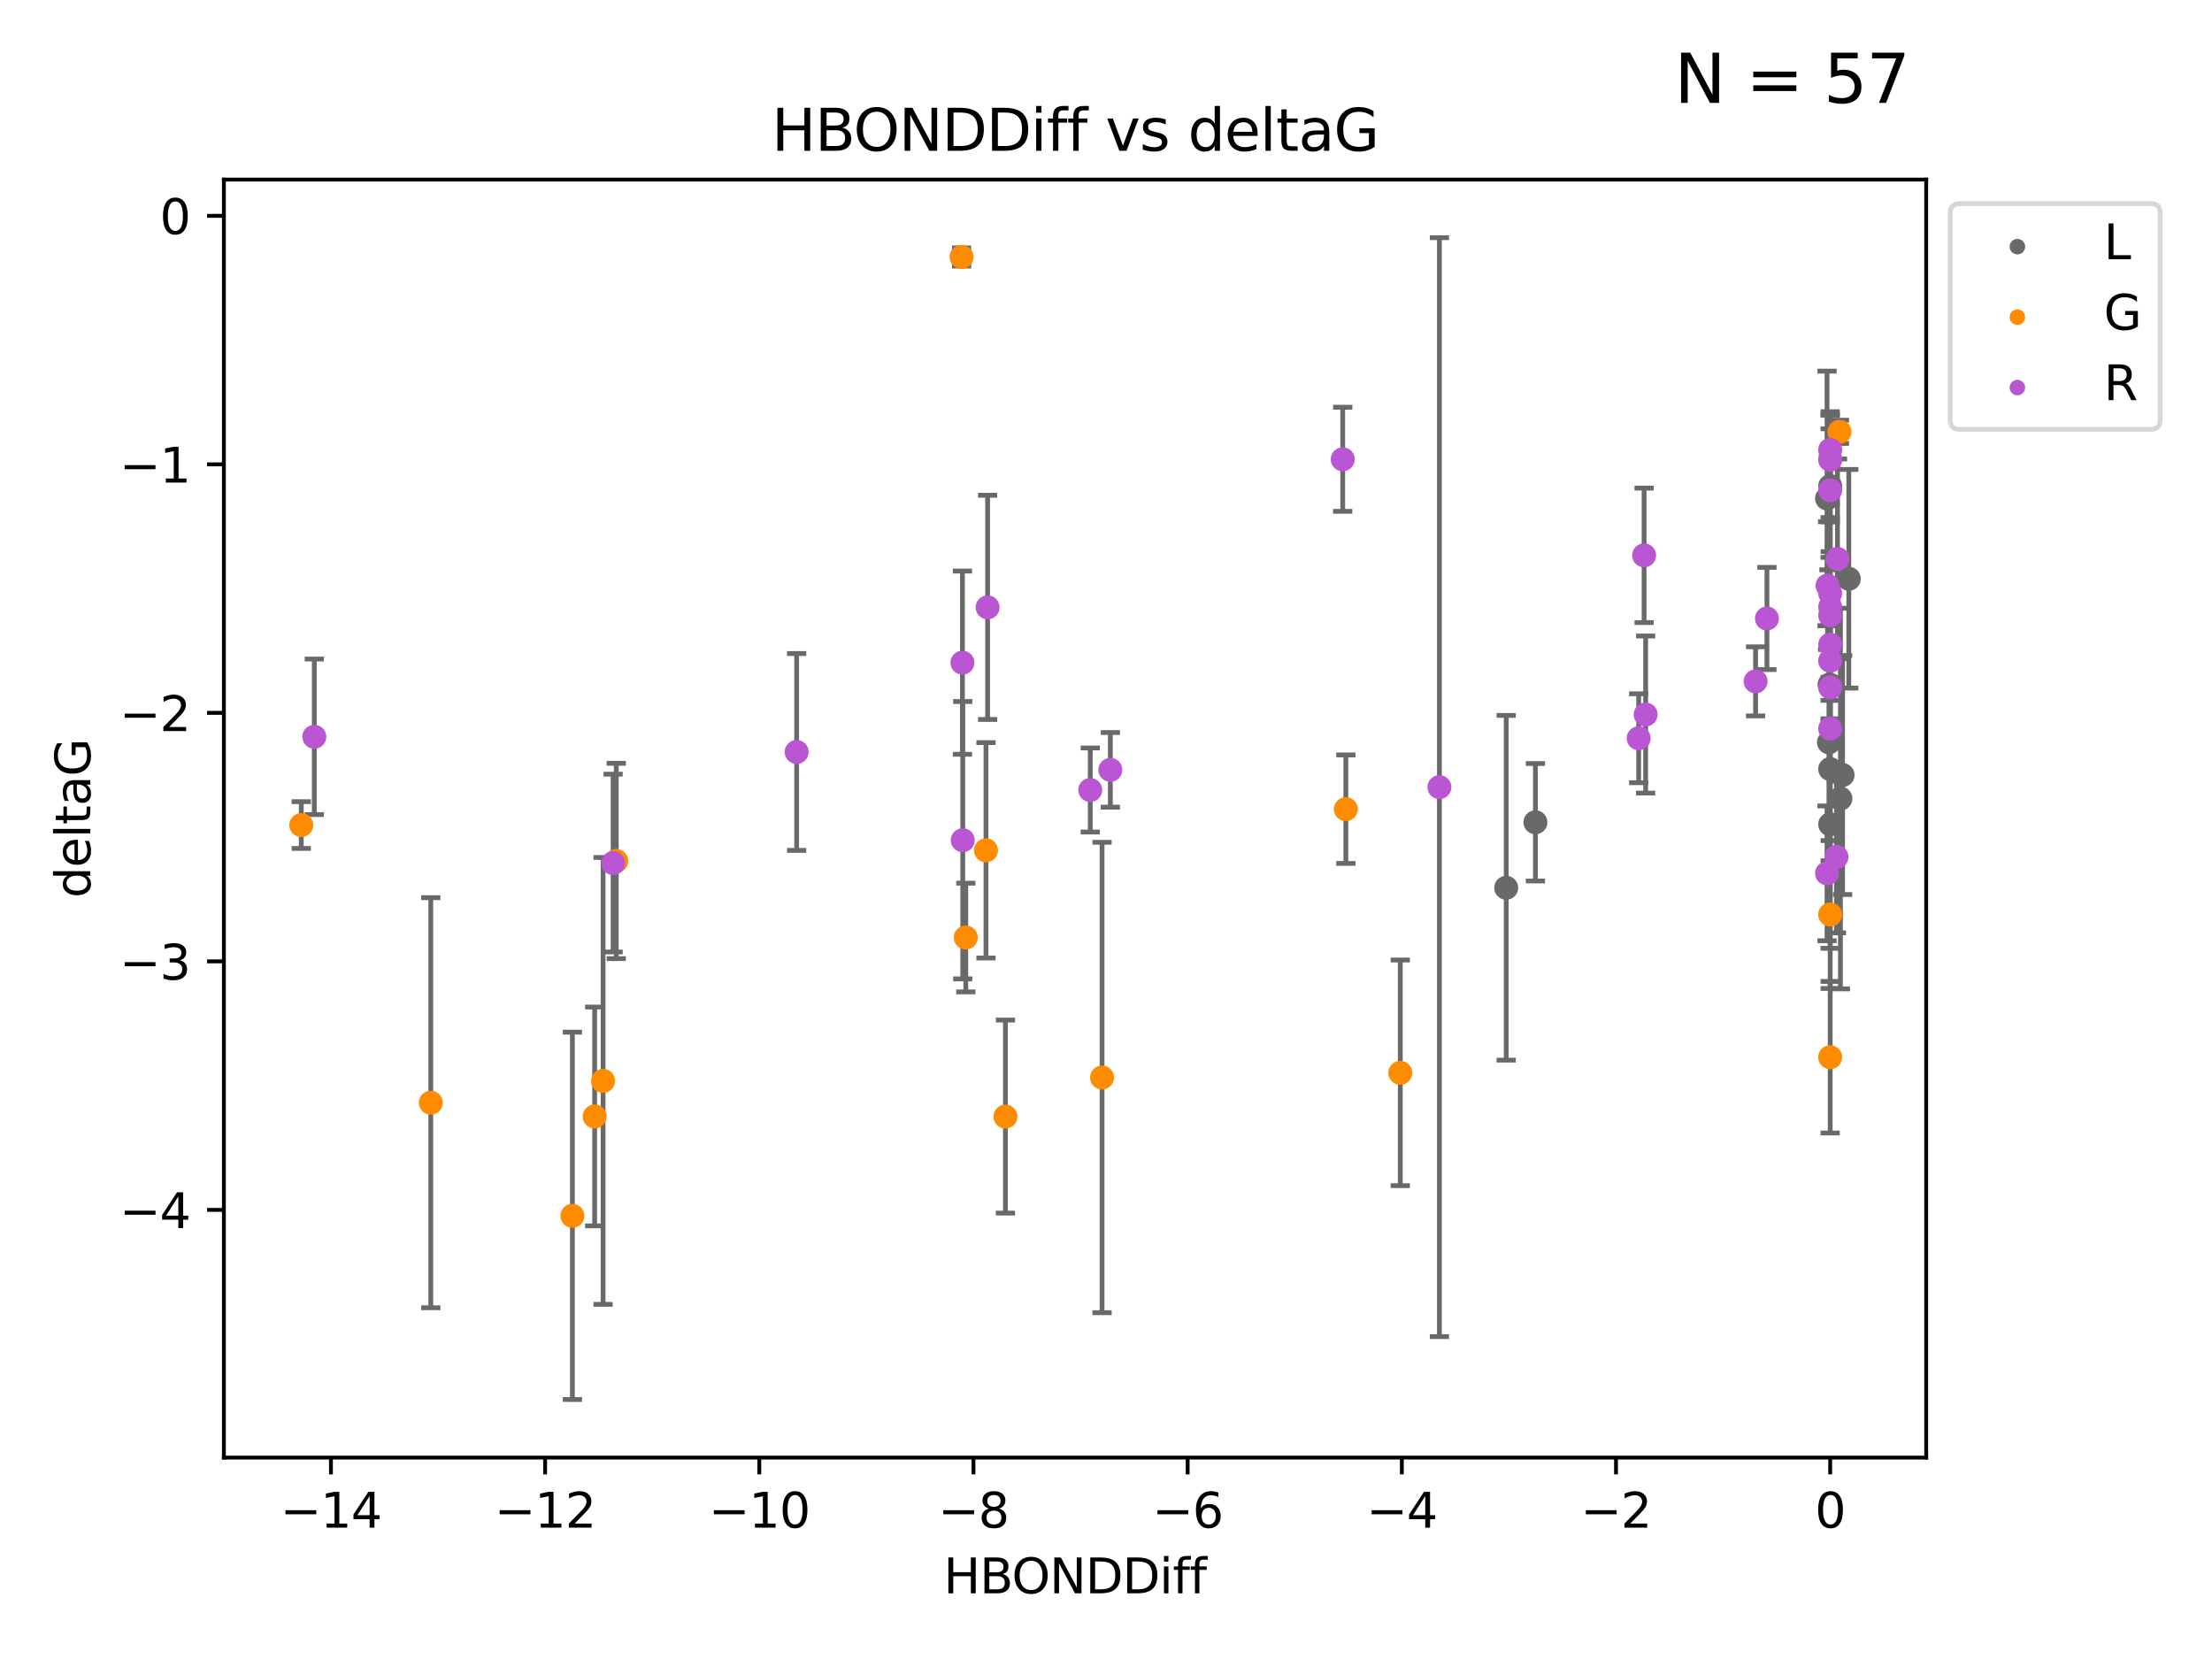 <?xml version="1.0" encoding="utf-8" standalone="no"?>
<!DOCTYPE svg PUBLIC "-//W3C//DTD SVG 1.1//EN"
  "http://www.w3.org/Graphics/SVG/1.1/DTD/svg11.dtd">
<svg xmlns:xlink="http://www.w3.org/1999/xlink" width="460.8pt" height="345.6pt" viewBox="0 0 460.8 345.6" xmlns="http://www.w3.org/2000/svg" version="1.1">
 <defs>
  <style type="text/css">*{stroke-linejoin: round; stroke-linecap: butt}</style>
 </defs>
 <g id="figure_1">
  <g id="patch_1">
   <path d="M 0 345.6 
L 460.8 345.6 
L 460.8 0 
L 0 0 
z
" style="fill: #ffffff"/>
  </g>
  <g id="axes_1">
   <g id="patch_2">
    <path d="M 46.64 303.64 
L 401.26 303.64 
L 401.26 37.411 
L 46.64 37.411 
z
" style="fill: #ffffff"/>
   </g>
   <g id="PathCollection_1">
    <defs>
     <path id="m270e1b1c23" d="M 0 1.118 
C 0.297 1.118 0.581 1 0.791 0.791 
C 1 0.581 1.118 0.297 1.118 0 
C 1.118 -0.297 1 -0.581 0.791 -0.791 
C 0.581 -1 0.297 -1.118 0 -1.118 
C -0.297 -1.118 -0.581 -1 -0.791 -0.791 
C -1 -0.581 -1.118 -0.297 -1.118 0 
C -1.118 0.297 -1 0.581 -0.791 0.791 
C -0.581 1 -0.297 1.118 0 1.118 
z
" style="stroke: #696969"/>
    </defs>
    <g clip-path="url(#pd0dcf31c17)">
     <use xlink:href="#m270e1b1c23" x="319.855" y="171.295" style="fill: #696969; stroke: #696969"/>
     <use xlink:href="#m270e1b1c23" x="381.261" y="160.206" style="fill: #696969; stroke: #696969"/>
     <use xlink:href="#m270e1b1c23" x="383.394" y="166.355" style="fill: #696969; stroke: #696969"/>
     <use xlink:href="#m270e1b1c23" x="313.771" y="184.942" style="fill: #696969; stroke: #696969"/>
     <use xlink:href="#m270e1b1c23" x="380.606" y="103.833" style="fill: #696969; stroke: #696969"/>
     <use xlink:href="#m270e1b1c23" x="381.005" y="154.643" style="fill: #696969; stroke: #696969"/>
     <use xlink:href="#m270e1b1c23" x="385.141" y="120.568" style="fill: #696969; stroke: #696969"/>
     <use xlink:href="#m270e1b1c23" x="381.261" y="171.721" style="fill: #696969; stroke: #696969"/>
     <use xlink:href="#m270e1b1c23" x="381.261" y="101.253" style="fill: #696969; stroke: #696969"/>
     <use xlink:href="#m270e1b1c23" x="381.123" y="142.601" style="fill: #696969; stroke: #696969"/>
     <use xlink:href="#m270e1b1c23" x="383.843" y="161.448" style="fill: #696969; stroke: #696969"/>
    </g>
   </g>
   <g id="PathCollection_2">
    <defs>
     <path id="m69b4cbd7aa" d="M 0 1.118 
C 0.297 1.118 0.581 1 0.791 0.791 
C 1 0.581 1.118 0.297 1.118 0 
C 1.118 -0.297 1 -0.581 0.791 -0.791 
C 0.581 -1 0.297 -1.118 0 -1.118 
C -0.297 -1.118 -0.581 -1 -0.791 -0.791 
C -1 -0.581 -1.118 -0.297 -1.118 0 
C -1.118 0.297 -1 0.581 -0.791 0.791 
C -0.581 1 -0.297 1.118 0 1.118 
z
" style="stroke: #ff8c00"/>
    </defs>
    <g clip-path="url(#pd0dcf31c17)">
     <use xlink:href="#m69b4cbd7aa" x="119.245" y="253.277" style="fill: #ff8c00; stroke: #ff8c00"/>
     <use xlink:href="#m69b4cbd7aa" x="89.746" y="229.715" style="fill: #ff8c00; stroke: #ff8c00"/>
     <use xlink:href="#m69b4cbd7aa" x="123.878" y="232.582" style="fill: #ff8c00; stroke: #ff8c00"/>
     <use xlink:href="#m69b4cbd7aa" x="201.193" y="195.305" style="fill: #ff8c00; stroke: #ff8c00"/>
     <use xlink:href="#m69b4cbd7aa" x="209.452" y="232.601" style="fill: #ff8c00; stroke: #ff8c00"/>
     <use xlink:href="#m69b4cbd7aa" x="205.398" y="177.138" style="fill: #ff8c00; stroke: #ff8c00"/>
     <use xlink:href="#m69b4cbd7aa" x="280.364" y="168.563" style="fill: #ff8c00; stroke: #ff8c00"/>
     <use xlink:href="#m69b4cbd7aa" x="128.38" y="179.353" style="fill: #ff8c00; stroke: #ff8c00"/>
     <use xlink:href="#m69b4cbd7aa" x="125.634" y="225.172" style="fill: #ff8c00; stroke: #ff8c00"/>
     <use xlink:href="#m69b4cbd7aa" x="229.581" y="224.464" style="fill: #ff8c00; stroke: #ff8c00"/>
     <use xlink:href="#m69b4cbd7aa" x="381.261" y="190.515" style="fill: #ff8c00; stroke: #ff8c00"/>
     <use xlink:href="#m69b4cbd7aa" x="200.312" y="53.537" style="fill: #ff8c00; stroke: #ff8c00"/>
     <use xlink:href="#m69b4cbd7aa" x="62.759" y="171.874" style="fill: #ff8c00; stroke: #ff8c00"/>
     <use xlink:href="#m69b4cbd7aa" x="291.703" y="223.491" style="fill: #ff8c00; stroke: #ff8c00"/>
     <use xlink:href="#m69b4cbd7aa" x="383.193" y="89.954" style="fill: #ff8c00; stroke: #ff8c00"/>
     <use xlink:href="#m69b4cbd7aa" x="381.261" y="220.235" style="fill: #ff8c00; stroke: #ff8c00"/>
     <use xlink:href="#m69b4cbd7aa" x="381.261" y="95.543" style="fill: #ff8c00; stroke: #ff8c00"/>
    </g>
   </g>
   <g id="PathCollection_3">
    <defs>
     <path id="m7f5f2dc650" d="M 0 1.118 
C 0.297 1.118 0.581 1 0.791 0.791 
C 1 0.581 1.118 0.297 1.118 0 
C 1.118 -0.297 1 -0.581 0.791 -0.791 
C 0.581 -1 0.297 -1.118 0 -1.118 
C -0.297 -1.118 -0.581 -1 -0.791 -0.791 
C -1 -0.581 -1.118 -0.297 -1.118 0 
C -1.118 0.297 -1 0.581 -0.791 0.791 
C -0.581 1 -0.297 1.118 0 1.118 
z
" style="stroke: #ba55d3"/>
    </defs>
    <g clip-path="url(#pd0dcf31c17)">
     <use xlink:href="#m7f5f2dc650" x="165.957" y="156.647" style="fill: #ba55d3; stroke: #ba55d3"/>
     <use xlink:href="#m7f5f2dc650" x="381.261" y="151.776" style="fill: #ba55d3; stroke: #ba55d3"/>
     <use xlink:href="#m7f5f2dc650" x="127.724" y="179.791" style="fill: #ba55d3; stroke: #ba55d3"/>
     <use xlink:href="#m7f5f2dc650" x="205.737" y="126.523" style="fill: #ba55d3; stroke: #ba55d3"/>
     <use xlink:href="#m7f5f2dc650" x="299.855" y="163.978" style="fill: #ba55d3; stroke: #ba55d3"/>
     <use xlink:href="#m7f5f2dc650" x="200.557" y="175.031" style="fill: #ba55d3; stroke: #ba55d3"/>
     <use xlink:href="#m7f5f2dc650" x="368.086" y="128.839" style="fill: #ba55d3; stroke: #ba55d3"/>
     <use xlink:href="#m7f5f2dc650" x="381.261" y="134.289" style="fill: #ba55d3; stroke: #ba55d3"/>
     <use xlink:href="#m7f5f2dc650" x="341.367" y="153.79" style="fill: #ba55d3; stroke: #ba55d3"/>
     <use xlink:href="#m7f5f2dc650" x="227.12" y="164.573" style="fill: #ba55d3; stroke: #ba55d3"/>
     <use xlink:href="#m7f5f2dc650" x="382.781" y="116.425" style="fill: #ba55d3; stroke: #ba55d3"/>
     <use xlink:href="#m7f5f2dc650" x="279.715" y="95.678" style="fill: #ba55d3; stroke: #ba55d3"/>
     <use xlink:href="#m7f5f2dc650" x="380.715" y="121.982" style="fill: #ba55d3; stroke: #ba55d3"/>
     <use xlink:href="#m7f5f2dc650" x="381.261" y="143.206" style="fill: #ba55d3; stroke: #ba55d3"/>
     <use xlink:href="#m7f5f2dc650" x="342.496" y="115.69" style="fill: #ba55d3; stroke: #ba55d3"/>
     <use xlink:href="#m7f5f2dc650" x="382.573" y="178.529" style="fill: #ba55d3; stroke: #ba55d3"/>
     <use xlink:href="#m7f5f2dc650" x="231.307" y="160.374" style="fill: #ba55d3; stroke: #ba55d3"/>
     <use xlink:href="#m7f5f2dc650" x="65.476" y="153.488" style="fill: #ba55d3; stroke: #ba55d3"/>
     <use xlink:href="#m7f5f2dc650" x="381.261" y="137.652" style="fill: #ba55d3; stroke: #ba55d3"/>
     <use xlink:href="#m7f5f2dc650" x="381.261" y="126.465" style="fill: #ba55d3; stroke: #ba55d3"/>
     <use xlink:href="#m7f5f2dc650" x="381.261" y="102.146" style="fill: #ba55d3; stroke: #ba55d3"/>
     <use xlink:href="#m7f5f2dc650" x="381.261" y="95.785" style="fill: #ba55d3; stroke: #ba55d3"/>
     <use xlink:href="#m7f5f2dc650" x="200.495" y="138.048" style="fill: #ba55d3; stroke: #ba55d3"/>
     <use xlink:href="#m7f5f2dc650" x="365.721" y="141.938" style="fill: #ba55d3; stroke: #ba55d3"/>
     <use xlink:href="#m7f5f2dc650" x="381.261" y="128.184" style="fill: #ba55d3; stroke: #ba55d3"/>
     <use xlink:href="#m7f5f2dc650" x="381.261" y="123.585" style="fill: #ba55d3; stroke: #ba55d3"/>
     <use xlink:href="#m7f5f2dc650" x="342.817" y="148.851" style="fill: #ba55d3; stroke: #ba55d3"/>
     <use xlink:href="#m7f5f2dc650" x="380.603" y="181.934" style="fill: #ba55d3; stroke: #ba55d3"/>
     <use xlink:href="#m7f5f2dc650" x="381.261" y="93.721" style="fill: #ba55d3; stroke: #ba55d3"/>
    </g>
   </g>
   <g id="matplotlib.axis_1">
    <g id="xtick_1">
     <g id="line2d_1">
      <defs>
       <path id="mfe495f167a" d="M 0 0 
L 0 3.5 
" style="stroke: #000000; stroke-width: 0.8"/>
      </defs>
      <g>
       <use xlink:href="#mfe495f167a" x="68.941" y="303.64" style="stroke: #000000; stroke-width: 0.8"/>
      </g>
     </g>
     <g id="text_1">
      <!-- −14 -->
      <g transform="translate(58.388 318.238)scale(0.1 -0.1)">
       <defs>
        <path id="DejaVuSans-2212" d="M 678 2272 
L 4684 2272 
L 4684 1741 
L 678 1741 
L 678 2272 
z
" transform="scale(0.016)"/>
        <path id="DejaVuSans-31" d="M 794 531 
L 1825 531 
L 1825 4091 
L 703 3866 
L 703 4441 
L 1819 4666 
L 2450 4666 
L 2450 531 
L 3481 531 
L 3481 0 
L 794 0 
L 794 531 
z
" transform="scale(0.016)"/>
        <path id="DejaVuSans-34" d="M 2419 4116 
L 825 1625 
L 2419 1625 
L 2419 4116 
z
M 2253 4666 
L 3047 4666 
L 3047 1625 
L 3713 1625 
L 3713 1100 
L 3047 1100 
L 3047 0 
L 2419 0 
L 2419 1100 
L 313 1100 
L 313 1709 
L 2253 4666 
z
" transform="scale(0.016)"/>
       </defs>
       <use xlink:href="#DejaVuSans-2212"/>
       <use xlink:href="#DejaVuSans-31" x="83.789"/>
       <use xlink:href="#DejaVuSans-34" x="147.412"/>
      </g>
     </g>
    </g>
    <g id="xtick_2">
     <g id="line2d_2">
      <g>
       <use xlink:href="#mfe495f167a" x="113.558" y="303.64" style="stroke: #000000; stroke-width: 0.8"/>
      </g>
     </g>
     <g id="text_2">
      <!-- −12 -->
      <g transform="translate(103.006 318.238)scale(0.1 -0.1)">
       <defs>
        <path id="DejaVuSans-32" d="M 1228 531 
L 3431 531 
L 3431 0 
L 469 0 
L 469 531 
Q 828 903 1448 1529 
Q 2069 2156 2228 2338 
Q 2531 2678 2651 2914 
Q 2772 3150 2772 3378 
Q 2772 3750 2511 3984 
Q 2250 4219 1831 4219 
Q 1534 4219 1204 4116 
Q 875 4013 500 3803 
L 500 4441 
Q 881 4594 1212 4672 
Q 1544 4750 1819 4750 
Q 2544 4750 2975 4387 
Q 3406 4025 3406 3419 
Q 3406 3131 3298 2873 
Q 3191 2616 2906 2266 
Q 2828 2175 2409 1742 
Q 1991 1309 1228 531 
z
" transform="scale(0.016)"/>
       </defs>
       <use xlink:href="#DejaVuSans-2212"/>
       <use xlink:href="#DejaVuSans-31" x="83.789"/>
       <use xlink:href="#DejaVuSans-32" x="147.412"/>
      </g>
     </g>
    </g>
    <g id="xtick_3">
     <g id="line2d_3">
      <g>
       <use xlink:href="#mfe495f167a" x="158.175" y="303.64" style="stroke: #000000; stroke-width: 0.8"/>
      </g>
     </g>
     <g id="text_3">
      <!-- −10 -->
      <g transform="translate(147.623 318.238)scale(0.1 -0.1)">
       <defs>
        <path id="DejaVuSans-30" d="M 2034 4250 
Q 1547 4250 1301 3770 
Q 1056 3291 1056 2328 
Q 1056 1369 1301 889 
Q 1547 409 2034 409 
Q 2525 409 2770 889 
Q 3016 1369 3016 2328 
Q 3016 3291 2770 3770 
Q 2525 4250 2034 4250 
z
M 2034 4750 
Q 2819 4750 3233 4129 
Q 3647 3509 3647 2328 
Q 3647 1150 3233 529 
Q 2819 -91 2034 -91 
Q 1250 -91 836 529 
Q 422 1150 422 2328 
Q 422 3509 836 4129 
Q 1250 4750 2034 4750 
z
" transform="scale(0.016)"/>
       </defs>
       <use xlink:href="#DejaVuSans-2212"/>
       <use xlink:href="#DejaVuSans-31" x="83.789"/>
       <use xlink:href="#DejaVuSans-30" x="147.412"/>
      </g>
     </g>
    </g>
    <g id="xtick_4">
     <g id="line2d_4">
      <g>
       <use xlink:href="#mfe495f167a" x="202.793" y="303.64" style="stroke: #000000; stroke-width: 0.8"/>
      </g>
     </g>
     <g id="text_4">
      <!-- −8 -->
      <g transform="translate(195.421 318.238)scale(0.1 -0.1)">
       <defs>
        <path id="DejaVuSans-38" d="M 2034 2216 
Q 1584 2216 1326 1975 
Q 1069 1734 1069 1313 
Q 1069 891 1326 650 
Q 1584 409 2034 409 
Q 2484 409 2743 651 
Q 3003 894 3003 1313 
Q 3003 1734 2745 1975 
Q 2488 2216 2034 2216 
z
M 1403 2484 
Q 997 2584 770 2862 
Q 544 3141 544 3541 
Q 544 4100 942 4425 
Q 1341 4750 2034 4750 
Q 2731 4750 3128 4425 
Q 3525 4100 3525 3541 
Q 3525 3141 3298 2862 
Q 3072 2584 2669 2484 
Q 3125 2378 3379 2068 
Q 3634 1759 3634 1313 
Q 3634 634 3220 271 
Q 2806 -91 2034 -91 
Q 1263 -91 848 271 
Q 434 634 434 1313 
Q 434 1759 690 2068 
Q 947 2378 1403 2484 
z
M 1172 3481 
Q 1172 3119 1398 2916 
Q 1625 2713 2034 2713 
Q 2441 2713 2670 2916 
Q 2900 3119 2900 3481 
Q 2900 3844 2670 4047 
Q 2441 4250 2034 4250 
Q 1625 4250 1398 4047 
Q 1172 3844 1172 3481 
z
" transform="scale(0.016)"/>
       </defs>
       <use xlink:href="#DejaVuSans-2212"/>
       <use xlink:href="#DejaVuSans-38" x="83.789"/>
      </g>
     </g>
    </g>
    <g id="xtick_5">
     <g id="line2d_5">
      <g>
       <use xlink:href="#mfe495f167a" x="247.41" y="303.64" style="stroke: #000000; stroke-width: 0.8"/>
      </g>
     </g>
     <g id="text_5">
      <!-- −6 -->
      <g transform="translate(240.039 318.238)scale(0.1 -0.1)">
       <defs>
        <path id="DejaVuSans-36" d="M 2113 2584 
Q 1688 2584 1439 2293 
Q 1191 2003 1191 1497 
Q 1191 994 1439 701 
Q 1688 409 2113 409 
Q 2538 409 2786 701 
Q 3034 994 3034 1497 
Q 3034 2003 2786 2293 
Q 2538 2584 2113 2584 
z
M 3366 4563 
L 3366 3988 
Q 3128 4100 2886 4159 
Q 2644 4219 2406 4219 
Q 1781 4219 1451 3797 
Q 1122 3375 1075 2522 
Q 1259 2794 1537 2939 
Q 1816 3084 2150 3084 
Q 2853 3084 3261 2657 
Q 3669 2231 3669 1497 
Q 3669 778 3244 343 
Q 2819 -91 2113 -91 
Q 1303 -91 875 529 
Q 447 1150 447 2328 
Q 447 3434 972 4092 
Q 1497 4750 2381 4750 
Q 2619 4750 2861 4703 
Q 3103 4656 3366 4563 
z
" transform="scale(0.016)"/>
       </defs>
       <use xlink:href="#DejaVuSans-2212"/>
       <use xlink:href="#DejaVuSans-36" x="83.789"/>
      </g>
     </g>
    </g>
    <g id="xtick_6">
     <g id="line2d_6">
      <g>
       <use xlink:href="#mfe495f167a" x="292.027" y="303.64" style="stroke: #000000; stroke-width: 0.8"/>
      </g>
     </g>
     <g id="text_6">
      <!-- −4 -->
      <g transform="translate(284.656 318.238)scale(0.1 -0.1)">
       <use xlink:href="#DejaVuSans-2212"/>
       <use xlink:href="#DejaVuSans-34" x="83.789"/>
      </g>
     </g>
    </g>
    <g id="xtick_7">
     <g id="line2d_7">
      <g>
       <use xlink:href="#mfe495f167a" x="336.644" y="303.64" style="stroke: #000000; stroke-width: 0.8"/>
      </g>
     </g>
     <g id="text_7">
      <!-- −2 -->
      <g transform="translate(329.273 318.238)scale(0.1 -0.1)">
       <use xlink:href="#DejaVuSans-2212"/>
       <use xlink:href="#DejaVuSans-32" x="83.789"/>
      </g>
     </g>
    </g>
    <g id="xtick_8">
     <g id="line2d_8">
      <g>
       <use xlink:href="#mfe495f167a" x="381.261" y="303.64" style="stroke: #000000; stroke-width: 0.8"/>
      </g>
     </g>
     <g id="text_8">
      <!-- 0 -->
      <g transform="translate(378.08 318.238)scale(0.1 -0.1)">
       <use xlink:href="#DejaVuSans-30"/>
      </g>
     </g>
    </g>
    <g id="text_9">
     <!-- HBONDDiff -->
     <g transform="translate(196.561 331.917)scale(0.1 -0.1)">
      <defs>
       <path id="DejaVuSans-48" d="M 628 4666 
L 1259 4666 
L 1259 2753 
L 3553 2753 
L 3553 4666 
L 4184 4666 
L 4184 0 
L 3553 0 
L 3553 2222 
L 1259 2222 
L 1259 0 
L 628 0 
L 628 4666 
z
" transform="scale(0.016)"/>
       <path id="DejaVuSans-42" d="M 1259 2228 
L 1259 519 
L 2272 519 
Q 2781 519 3026 730 
Q 3272 941 3272 1375 
Q 3272 1813 3026 2020 
Q 2781 2228 2272 2228 
L 1259 2228 
z
M 1259 4147 
L 1259 2741 
L 2194 2741 
Q 2656 2741 2882 2914 
Q 3109 3088 3109 3444 
Q 3109 3797 2882 3972 
Q 2656 4147 2194 4147 
L 1259 4147 
z
M 628 4666 
L 2241 4666 
Q 2963 4666 3353 4366 
Q 3744 4066 3744 3513 
Q 3744 3084 3544 2831 
Q 3344 2578 2956 2516 
Q 3422 2416 3680 2098 
Q 3938 1781 3938 1306 
Q 3938 681 3513 340 
Q 3088 0 2303 0 
L 628 0 
L 628 4666 
z
" transform="scale(0.016)"/>
       <path id="DejaVuSans-4f" d="M 2522 4238 
Q 1834 4238 1429 3725 
Q 1025 3213 1025 2328 
Q 1025 1447 1429 934 
Q 1834 422 2522 422 
Q 3209 422 3611 934 
Q 4013 1447 4013 2328 
Q 4013 3213 3611 3725 
Q 3209 4238 2522 4238 
z
M 2522 4750 
Q 3503 4750 4090 4092 
Q 4678 3434 4678 2328 
Q 4678 1225 4090 567 
Q 3503 -91 2522 -91 
Q 1538 -91 948 565 
Q 359 1222 359 2328 
Q 359 3434 948 4092 
Q 1538 4750 2522 4750 
z
" transform="scale(0.016)"/>
       <path id="DejaVuSans-4e" d="M 628 4666 
L 1478 4666 
L 3547 763 
L 3547 4666 
L 4159 4666 
L 4159 0 
L 3309 0 
L 1241 3903 
L 1241 0 
L 628 0 
L 628 4666 
z
" transform="scale(0.016)"/>
       <path id="DejaVuSans-44" d="M 1259 4147 
L 1259 519 
L 2022 519 
Q 2988 519 3436 956 
Q 3884 1394 3884 2338 
Q 3884 3275 3436 3711 
Q 2988 4147 2022 4147 
L 1259 4147 
z
M 628 4666 
L 1925 4666 
Q 3281 4666 3915 4102 
Q 4550 3538 4550 2338 
Q 4550 1131 3912 565 
Q 3275 0 1925 0 
L 628 0 
L 628 4666 
z
" transform="scale(0.016)"/>
       <path id="DejaVuSans-69" d="M 603 3500 
L 1178 3500 
L 1178 0 
L 603 0 
L 603 3500 
z
M 603 4863 
L 1178 4863 
L 1178 4134 
L 603 4134 
L 603 4863 
z
" transform="scale(0.016)"/>
       <path id="DejaVuSans-66" d="M 2375 4863 
L 2375 4384 
L 1825 4384 
Q 1516 4384 1395 4259 
Q 1275 4134 1275 3809 
L 1275 3500 
L 2222 3500 
L 2222 3053 
L 1275 3053 
L 1275 0 
L 697 0 
L 697 3053 
L 147 3053 
L 147 3500 
L 697 3500 
L 697 3744 
Q 697 4328 969 4595 
Q 1241 4863 1831 4863 
L 2375 4863 
z
" transform="scale(0.016)"/>
      </defs>
      <use xlink:href="#DejaVuSans-48"/>
      <use xlink:href="#DejaVuSans-42" x="75.195"/>
      <use xlink:href="#DejaVuSans-4f" x="142.049"/>
      <use xlink:href="#DejaVuSans-4e" x="220.76"/>
      <use xlink:href="#DejaVuSans-44" x="295.564"/>
      <use xlink:href="#DejaVuSans-44" x="372.566"/>
      <use xlink:href="#DejaVuSans-69" x="449.568"/>
      <use xlink:href="#DejaVuSans-66" x="477.352"/>
      <use xlink:href="#DejaVuSans-66" x="512.557"/>
     </g>
    </g>
   </g>
   <g id="matplotlib.axis_2">
    <g id="ytick_1">
     <g id="line2d_9">
      <defs>
       <path id="mcac7b111f9" d="M 0 0 
L -3.5 0 
" style="stroke: #000000; stroke-width: 0.8"/>
      </defs>
      <g>
       <use xlink:href="#mcac7b111f9" x="46.64" y="252.039" style="stroke: #000000; stroke-width: 0.8"/>
      </g>
     </g>
     <g id="text_10">
      <!-- −4 -->
      <g transform="translate(24.898 255.839)scale(0.1 -0.1)">
       <use xlink:href="#DejaVuSans-2212"/>
       <use xlink:href="#DejaVuSans-34" x="83.789"/>
      </g>
     </g>
    </g>
    <g id="ytick_2">
     <g id="line2d_10">
      <g>
       <use xlink:href="#mcac7b111f9" x="46.64" y="200.27" style="stroke: #000000; stroke-width: 0.8"/>
      </g>
     </g>
     <g id="text_11">
      <!-- −3 -->
      <g transform="translate(24.898 204.069)scale(0.1 -0.1)">
       <defs>
        <path id="DejaVuSans-33" d="M 2597 2516 
Q 3050 2419 3304 2112 
Q 3559 1806 3559 1356 
Q 3559 666 3084 287 
Q 2609 -91 1734 -91 
Q 1441 -91 1130 -33 
Q 819 25 488 141 
L 488 750 
Q 750 597 1062 519 
Q 1375 441 1716 441 
Q 2309 441 2620 675 
Q 2931 909 2931 1356 
Q 2931 1769 2642 2001 
Q 2353 2234 1838 2234 
L 1294 2234 
L 1294 2753 
L 1863 2753 
Q 2328 2753 2575 2939 
Q 2822 3125 2822 3475 
Q 2822 3834 2567 4026 
Q 2313 4219 1838 4219 
Q 1578 4219 1281 4162 
Q 984 4106 628 3988 
L 628 4550 
Q 988 4650 1302 4700 
Q 1616 4750 1894 4750 
Q 2613 4750 3031 4423 
Q 3450 4097 3450 3541 
Q 3450 3153 3228 2886 
Q 3006 2619 2597 2516 
z
" transform="scale(0.016)"/>
       </defs>
       <use xlink:href="#DejaVuSans-2212"/>
       <use xlink:href="#DejaVuSans-33" x="83.789"/>
      </g>
     </g>
    </g>
    <g id="ytick_3">
     <g id="line2d_11">
      <g>
       <use xlink:href="#mcac7b111f9" x="46.64" y="148.501" style="stroke: #000000; stroke-width: 0.8"/>
      </g>
     </g>
     <g id="text_12">
      <!-- −2 -->
      <g transform="translate(24.898 152.3)scale(0.1 -0.1)">
       <use xlink:href="#DejaVuSans-2212"/>
       <use xlink:href="#DejaVuSans-32" x="83.789"/>
      </g>
     </g>
    </g>
    <g id="ytick_4">
     <g id="line2d_12">
      <g>
       <use xlink:href="#mcac7b111f9" x="46.64" y="96.732" style="stroke: #000000; stroke-width: 0.8"/>
      </g>
     </g>
     <g id="text_13">
      <!-- −1 -->
      <g transform="translate(24.898 100.531)scale(0.1 -0.1)">
       <use xlink:href="#DejaVuSans-2212"/>
       <use xlink:href="#DejaVuSans-31" x="83.789"/>
      </g>
     </g>
    </g>
    <g id="ytick_5">
     <g id="line2d_13">
      <g>
       <use xlink:href="#mcac7b111f9" x="46.64" y="44.962" style="stroke: #000000; stroke-width: 0.8"/>
      </g>
     </g>
     <g id="text_14">
      <!-- 0 -->
      <g transform="translate(33.278 48.762)scale(0.1 -0.1)">
       <use xlink:href="#DejaVuSans-30"/>
      </g>
     </g>
    </g>
    <g id="text_15">
     <!-- deltaG -->
     <g transform="translate(18.818 187.064)rotate(-90)scale(0.1 -0.1)">
      <defs>
       <path id="DejaVuSans-64" d="M 2906 2969 
L 2906 4863 
L 3481 4863 
L 3481 0 
L 2906 0 
L 2906 525 
Q 2725 213 2448 61 
Q 2172 -91 1784 -91 
Q 1150 -91 751 415 
Q 353 922 353 1747 
Q 353 2572 751 3078 
Q 1150 3584 1784 3584 
Q 2172 3584 2448 3432 
Q 2725 3281 2906 2969 
z
M 947 1747 
Q 947 1113 1208 752 
Q 1469 391 1925 391 
Q 2381 391 2643 752 
Q 2906 1113 2906 1747 
Q 2906 2381 2643 2742 
Q 2381 3103 1925 3103 
Q 1469 3103 1208 2742 
Q 947 2381 947 1747 
z
" transform="scale(0.016)"/>
       <path id="DejaVuSans-65" d="M 3597 1894 
L 3597 1613 
L 953 1613 
Q 991 1019 1311 708 
Q 1631 397 2203 397 
Q 2534 397 2845 478 
Q 3156 559 3463 722 
L 3463 178 
Q 3153 47 2828 -22 
Q 2503 -91 2169 -91 
Q 1331 -91 842 396 
Q 353 884 353 1716 
Q 353 2575 817 3079 
Q 1281 3584 2069 3584 
Q 2775 3584 3186 3129 
Q 3597 2675 3597 1894 
z
M 3022 2063 
Q 3016 2534 2758 2815 
Q 2500 3097 2075 3097 
Q 1594 3097 1305 2825 
Q 1016 2553 972 2059 
L 3022 2063 
z
" transform="scale(0.016)"/>
       <path id="DejaVuSans-6c" d="M 603 4863 
L 1178 4863 
L 1178 0 
L 603 0 
L 603 4863 
z
" transform="scale(0.016)"/>
       <path id="DejaVuSans-74" d="M 1172 4494 
L 1172 3500 
L 2356 3500 
L 2356 3053 
L 1172 3053 
L 1172 1153 
Q 1172 725 1289 603 
Q 1406 481 1766 481 
L 2356 481 
L 2356 0 
L 1766 0 
Q 1100 0 847 248 
Q 594 497 594 1153 
L 594 3053 
L 172 3053 
L 172 3500 
L 594 3500 
L 594 4494 
L 1172 4494 
z
" transform="scale(0.016)"/>
       <path id="DejaVuSans-61" d="M 2194 1759 
Q 1497 1759 1228 1600 
Q 959 1441 959 1056 
Q 959 750 1161 570 
Q 1363 391 1709 391 
Q 2188 391 2477 730 
Q 2766 1069 2766 1631 
L 2766 1759 
L 2194 1759 
z
M 3341 1997 
L 3341 0 
L 2766 0 
L 2766 531 
Q 2569 213 2275 61 
Q 1981 -91 1556 -91 
Q 1019 -91 701 211 
Q 384 513 384 1019 
Q 384 1609 779 1909 
Q 1175 2209 1959 2209 
L 2766 2209 
L 2766 2266 
Q 2766 2663 2505 2880 
Q 2244 3097 1772 3097 
Q 1472 3097 1187 3025 
Q 903 2953 641 2809 
L 641 3341 
Q 956 3463 1253 3523 
Q 1550 3584 1831 3584 
Q 2591 3584 2966 3190 
Q 3341 2797 3341 1997 
z
" transform="scale(0.016)"/>
       <path id="DejaVuSans-47" d="M 3809 666 
L 3809 1919 
L 2778 1919 
L 2778 2438 
L 4434 2438 
L 4434 434 
Q 4069 175 3628 42 
Q 3188 -91 2688 -91 
Q 1594 -91 976 548 
Q 359 1188 359 2328 
Q 359 3472 976 4111 
Q 1594 4750 2688 4750 
Q 3144 4750 3555 4637 
Q 3966 4525 4313 4306 
L 4313 3634 
Q 3963 3931 3569 4081 
Q 3175 4231 2741 4231 
Q 1884 4231 1454 3753 
Q 1025 3275 1025 2328 
Q 1025 1384 1454 906 
Q 1884 428 2741 428 
Q 3075 428 3337 486 
Q 3600 544 3809 666 
z
" transform="scale(0.016)"/>
      </defs>
      <use xlink:href="#DejaVuSans-64"/>
      <use xlink:href="#DejaVuSans-65" x="63.477"/>
      <use xlink:href="#DejaVuSans-6c" x="125"/>
      <use xlink:href="#DejaVuSans-74" x="152.783"/>
      <use xlink:href="#DejaVuSans-61" x="191.992"/>
      <use xlink:href="#DejaVuSans-47" x="253.271"/>
     </g>
    </g>
   </g>
   <g id="LineCollection_1">
    <path d="M 319.855 183.524 
L 319.855 159.065 
" clip-path="url(#pd0dcf31c17)" style="fill: none; stroke: #696969"/>
    <path d="M 381.261 179.315 
L 381.261 141.098 
" clip-path="url(#pd0dcf31c17)" style="fill: none; stroke: #696969"/>
    <path d="M 383.394 206.006 
L 383.394 126.704 
" clip-path="url(#pd0dcf31c17)" style="fill: none; stroke: #696969"/>
    <path d="M 313.771 220.845 
L 313.771 149.038 
" clip-path="url(#pd0dcf31c17)" style="fill: none; stroke: #696969"/>
    <path d="M 380.606 130.35 
L 380.606 77.316 
" clip-path="url(#pd0dcf31c17)" style="fill: none; stroke: #696969"/>
    <path d="M 381.005 190.591 
L 381.005 118.695 
" clip-path="url(#pd0dcf31c17)" style="fill: none; stroke: #696969"/>
    <path d="M 385.141 143.338 
L 385.141 97.797 
" clip-path="url(#pd0dcf31c17)" style="fill: none; stroke: #696969"/>
    <path d="M 381.261 197.544 
L 381.261 145.898 
" clip-path="url(#pd0dcf31c17)" style="fill: none; stroke: #696969"/>
    <path d="M 381.261 116.1 
L 381.261 86.406 
" clip-path="url(#pd0dcf31c17)" style="fill: none; stroke: #696969"/>
    <path d="M 381.123 182.081 
L 381.123 103.122 
" clip-path="url(#pd0dcf31c17)" style="fill: none; stroke: #696969"/>
    <path d="M 383.843 186.343 
L 383.843 136.554 
" clip-path="url(#pd0dcf31c17)" style="fill: none; stroke: #696969"/>
   </g>
   <g id="line2d_14">
    <defs>
     <path id="m8f695e2010" d="M 2 0 
L -2 -0 
" style="stroke: #696969"/>
    </defs>
    <g clip-path="url(#pd0dcf31c17)">
     <use xlink:href="#m8f695e2010" x="319.855" y="183.524" style="fill: #696969; stroke: #696969"/>
     <use xlink:href="#m8f695e2010" x="381.261" y="179.315" style="fill: #696969; stroke: #696969"/>
     <use xlink:href="#m8f695e2010" x="383.394" y="206.006" style="fill: #696969; stroke: #696969"/>
     <use xlink:href="#m8f695e2010" x="313.771" y="220.845" style="fill: #696969; stroke: #696969"/>
     <use xlink:href="#m8f695e2010" x="380.606" y="130.35" style="fill: #696969; stroke: #696969"/>
     <use xlink:href="#m8f695e2010" x="381.005" y="190.591" style="fill: #696969; stroke: #696969"/>
     <use xlink:href="#m8f695e2010" x="385.141" y="143.338" style="fill: #696969; stroke: #696969"/>
     <use xlink:href="#m8f695e2010" x="381.261" y="197.544" style="fill: #696969; stroke: #696969"/>
     <use xlink:href="#m8f695e2010" x="381.261" y="116.1" style="fill: #696969; stroke: #696969"/>
     <use xlink:href="#m8f695e2010" x="381.123" y="182.081" style="fill: #696969; stroke: #696969"/>
     <use xlink:href="#m8f695e2010" x="383.843" y="186.343" style="fill: #696969; stroke: #696969"/>
    </g>
   </g>
   <g id="line2d_15">
    <g clip-path="url(#pd0dcf31c17)">
     <use xlink:href="#m8f695e2010" x="319.855" y="159.065" style="fill: #696969; stroke: #696969"/>
     <use xlink:href="#m8f695e2010" x="381.261" y="141.098" style="fill: #696969; stroke: #696969"/>
     <use xlink:href="#m8f695e2010" x="383.394" y="126.704" style="fill: #696969; stroke: #696969"/>
     <use xlink:href="#m8f695e2010" x="313.771" y="149.038" style="fill: #696969; stroke: #696969"/>
     <use xlink:href="#m8f695e2010" x="380.606" y="77.316" style="fill: #696969; stroke: #696969"/>
     <use xlink:href="#m8f695e2010" x="381.005" y="118.695" style="fill: #696969; stroke: #696969"/>
     <use xlink:href="#m8f695e2010" x="385.141" y="97.797" style="fill: #696969; stroke: #696969"/>
     <use xlink:href="#m8f695e2010" x="381.261" y="145.898" style="fill: #696969; stroke: #696969"/>
     <use xlink:href="#m8f695e2010" x="381.261" y="86.406" style="fill: #696969; stroke: #696969"/>
     <use xlink:href="#m8f695e2010" x="381.123" y="103.122" style="fill: #696969; stroke: #696969"/>
     <use xlink:href="#m8f695e2010" x="383.843" y="136.554" style="fill: #696969; stroke: #696969"/>
    </g>
   </g>
   <g id="LineCollection_2">
    <path d="M 119.245 291.539 
L 119.245 215.016 
" clip-path="url(#pd0dcf31c17)" style="fill: none; stroke: #696969"/>
    <path d="M 89.746 272.433 
L 89.746 186.997 
" clip-path="url(#pd0dcf31c17)" style="fill: none; stroke: #696969"/>
    <path d="M 123.878 255.374 
L 123.878 209.79 
" clip-path="url(#pd0dcf31c17)" style="fill: none; stroke: #696969"/>
    <path d="M 201.193 206.628 
L 201.193 183.982 
" clip-path="url(#pd0dcf31c17)" style="fill: none; stroke: #696969"/>
    <path d="M 209.452 252.705 
L 209.452 212.497 
" clip-path="url(#pd0dcf31c17)" style="fill: none; stroke: #696969"/>
    <path d="M 205.398 199.574 
L 205.398 154.702 
" clip-path="url(#pd0dcf31c17)" style="fill: none; stroke: #696969"/>
    <path d="M 280.364 179.865 
L 280.364 157.261 
" clip-path="url(#pd0dcf31c17)" style="fill: none; stroke: #696969"/>
    <path d="M 128.38 199.698 
L 128.38 159.008 
" clip-path="url(#pd0dcf31c17)" style="fill: none; stroke: #696969"/>
    <path d="M 125.634 271.717 
L 125.634 178.627 
" clip-path="url(#pd0dcf31c17)" style="fill: none; stroke: #696969"/>
    <path d="M 229.581 273.459 
L 229.581 175.47 
" clip-path="url(#pd0dcf31c17)" style="fill: none; stroke: #696969"/>
    <path d="M 381.261 205.919 
L 381.261 175.11 
" clip-path="url(#pd0dcf31c17)" style="fill: none; stroke: #696969"/>
    <path d="M 200.312 55.429 
L 200.312 51.644 
" clip-path="url(#pd0dcf31c17)" style="fill: none; stroke: #696969"/>
    <path d="M 62.759 176.746 
L 62.759 167.002 
" clip-path="url(#pd0dcf31c17)" style="fill: none; stroke: #696969"/>
    <path d="M 291.703 246.995 
L 291.703 199.988 
" clip-path="url(#pd0dcf31c17)" style="fill: none; stroke: #696969"/>
    <path d="M 383.193 92.372 
L 383.193 87.537 
" clip-path="url(#pd0dcf31c17)" style="fill: none; stroke: #696969"/>
    <path d="M 381.261 236.023 
L 381.261 204.447 
" clip-path="url(#pd0dcf31c17)" style="fill: none; stroke: #696969"/>
    <path d="M 381.261 101.758 
L 381.261 89.327 
" clip-path="url(#pd0dcf31c17)" style="fill: none; stroke: #696969"/>
   </g>
   <g id="line2d_16">
    <g clip-path="url(#pd0dcf31c17)">
     <use xlink:href="#m8f695e2010" x="119.245" y="291.539" style="fill: #696969; stroke: #696969"/>
     <use xlink:href="#m8f695e2010" x="89.746" y="272.433" style="fill: #696969; stroke: #696969"/>
     <use xlink:href="#m8f695e2010" x="123.878" y="255.374" style="fill: #696969; stroke: #696969"/>
     <use xlink:href="#m8f695e2010" x="201.193" y="206.628" style="fill: #696969; stroke: #696969"/>
     <use xlink:href="#m8f695e2010" x="209.452" y="252.705" style="fill: #696969; stroke: #696969"/>
     <use xlink:href="#m8f695e2010" x="205.398" y="199.574" style="fill: #696969; stroke: #696969"/>
     <use xlink:href="#m8f695e2010" x="280.364" y="179.865" style="fill: #696969; stroke: #696969"/>
     <use xlink:href="#m8f695e2010" x="128.38" y="199.698" style="fill: #696969; stroke: #696969"/>
     <use xlink:href="#m8f695e2010" x="125.634" y="271.717" style="fill: #696969; stroke: #696969"/>
     <use xlink:href="#m8f695e2010" x="229.581" y="273.459" style="fill: #696969; stroke: #696969"/>
     <use xlink:href="#m8f695e2010" x="381.261" y="205.919" style="fill: #696969; stroke: #696969"/>
     <use xlink:href="#m8f695e2010" x="200.312" y="55.429" style="fill: #696969; stroke: #696969"/>
     <use xlink:href="#m8f695e2010" x="62.759" y="176.746" style="fill: #696969; stroke: #696969"/>
     <use xlink:href="#m8f695e2010" x="291.703" y="246.995" style="fill: #696969; stroke: #696969"/>
     <use xlink:href="#m8f695e2010" x="383.193" y="92.372" style="fill: #696969; stroke: #696969"/>
     <use xlink:href="#m8f695e2010" x="381.261" y="236.023" style="fill: #696969; stroke: #696969"/>
     <use xlink:href="#m8f695e2010" x="381.261" y="101.758" style="fill: #696969; stroke: #696969"/>
    </g>
   </g>
   <g id="line2d_17">
    <g clip-path="url(#pd0dcf31c17)">
     <use xlink:href="#m8f695e2010" x="119.245" y="215.016" style="fill: #696969; stroke: #696969"/>
     <use xlink:href="#m8f695e2010" x="89.746" y="186.997" style="fill: #696969; stroke: #696969"/>
     <use xlink:href="#m8f695e2010" x="123.878" y="209.79" style="fill: #696969; stroke: #696969"/>
     <use xlink:href="#m8f695e2010" x="201.193" y="183.982" style="fill: #696969; stroke: #696969"/>
     <use xlink:href="#m8f695e2010" x="209.452" y="212.497" style="fill: #696969; stroke: #696969"/>
     <use xlink:href="#m8f695e2010" x="205.398" y="154.702" style="fill: #696969; stroke: #696969"/>
     <use xlink:href="#m8f695e2010" x="280.364" y="157.261" style="fill: #696969; stroke: #696969"/>
     <use xlink:href="#m8f695e2010" x="128.38" y="159.008" style="fill: #696969; stroke: #696969"/>
     <use xlink:href="#m8f695e2010" x="125.634" y="178.627" style="fill: #696969; stroke: #696969"/>
     <use xlink:href="#m8f695e2010" x="229.581" y="175.47" style="fill: #696969; stroke: #696969"/>
     <use xlink:href="#m8f695e2010" x="381.261" y="175.11" style="fill: #696969; stroke: #696969"/>
     <use xlink:href="#m8f695e2010" x="200.312" y="51.644" style="fill: #696969; stroke: #696969"/>
     <use xlink:href="#m8f695e2010" x="62.759" y="167.002" style="fill: #696969; stroke: #696969"/>
     <use xlink:href="#m8f695e2010" x="291.703" y="199.988" style="fill: #696969; stroke: #696969"/>
     <use xlink:href="#m8f695e2010" x="383.193" y="87.537" style="fill: #696969; stroke: #696969"/>
     <use xlink:href="#m8f695e2010" x="381.261" y="204.447" style="fill: #696969; stroke: #696969"/>
     <use xlink:href="#m8f695e2010" x="381.261" y="89.327" style="fill: #696969; stroke: #696969"/>
    </g>
   </g>
   <g id="LineCollection_3">
    <path d="M 165.957 177.155 
L 165.957 136.139 
" clip-path="url(#pd0dcf31c17)" style="fill: none; stroke: #696969"/>
    <path d="M 381.261 153.819 
L 381.261 149.734 
" clip-path="url(#pd0dcf31c17)" style="fill: none; stroke: #696969"/>
    <path d="M 127.724 198.308 
L 127.724 161.273 
" clip-path="url(#pd0dcf31c17)" style="fill: none; stroke: #696969"/>
    <path d="M 205.737 149.875 
L 205.737 103.171 
" clip-path="url(#pd0dcf31c17)" style="fill: none; stroke: #696969"/>
    <path d="M 299.855 278.443 
L 299.855 49.513 
" clip-path="url(#pd0dcf31c17)" style="fill: none; stroke: #696969"/>
    <path d="M 200.557 203.92 
L 200.557 146.142 
" clip-path="url(#pd0dcf31c17)" style="fill: none; stroke: #696969"/>
    <path d="M 368.086 139.485 
L 368.086 118.194 
" clip-path="url(#pd0dcf31c17)" style="fill: none; stroke: #696969"/>
    <path d="M 381.261 138.374 
L 381.261 130.204 
" clip-path="url(#pd0dcf31c17)" style="fill: none; stroke: #696969"/>
    <path d="M 341.367 163.055 
L 341.367 144.525 
" clip-path="url(#pd0dcf31c17)" style="fill: none; stroke: #696969"/>
    <path d="M 227.12 173.325 
L 227.12 155.821 
" clip-path="url(#pd0dcf31c17)" style="fill: none; stroke: #696969"/>
    <path d="M 382.781 137.238 
L 382.781 95.611 
" clip-path="url(#pd0dcf31c17)" style="fill: none; stroke: #696969"/>
    <path d="M 279.715 106.518 
L 279.715 84.838 
" clip-path="url(#pd0dcf31c17)" style="fill: none; stroke: #696969"/>
    <path d="M 380.715 135.291 
L 380.715 108.672 
" clip-path="url(#pd0dcf31c17)" style="fill: none; stroke: #696969"/>
    <path d="M 381.261 160.373 
L 381.261 126.039 
" clip-path="url(#pd0dcf31c17)" style="fill: none; stroke: #696969"/>
    <path d="M 342.496 129.696 
L 342.496 101.685 
" clip-path="url(#pd0dcf31c17)" style="fill: none; stroke: #696969"/>
    <path d="M 382.573 194.325 
L 382.573 162.734 
" clip-path="url(#pd0dcf31c17)" style="fill: none; stroke: #696969"/>
    <path d="M 231.307 168.149 
L 231.307 152.599 
" clip-path="url(#pd0dcf31c17)" style="fill: none; stroke: #696969"/>
    <path d="M 65.476 169.688 
L 65.476 137.288 
" clip-path="url(#pd0dcf31c17)" style="fill: none; stroke: #696969"/>
    <path d="M 381.261 150.025 
L 381.261 125.279 
" clip-path="url(#pd0dcf31c17)" style="fill: none; stroke: #696969"/>
    <path d="M 381.261 128.551 
L 381.261 124.38 
" clip-path="url(#pd0dcf31c17)" style="fill: none; stroke: #696969"/>
    <path d="M 381.261 107.81 
L 381.261 96.482 
" clip-path="url(#pd0dcf31c17)" style="fill: none; stroke: #696969"/>
    <path d="M 381.261 105.064 
L 381.261 86.506 
" clip-path="url(#pd0dcf31c17)" style="fill: none; stroke: #696969"/>
    <path d="M 200.495 157.134 
L 200.495 118.961 
" clip-path="url(#pd0dcf31c17)" style="fill: none; stroke: #696969"/>
    <path d="M 365.721 149.129 
L 365.721 134.747 
" clip-path="url(#pd0dcf31c17)" style="fill: none; stroke: #696969"/>
    <path d="M 381.261 141.453 
L 381.261 114.915 
" clip-path="url(#pd0dcf31c17)" style="fill: none; stroke: #696969"/>
    <path d="M 381.261 138.472 
L 381.261 108.699 
" clip-path="url(#pd0dcf31c17)" style="fill: none; stroke: #696969"/>
    <path d="M 342.817 165.21 
L 342.817 132.491 
" clip-path="url(#pd0dcf31c17)" style="fill: none; stroke: #696969"/>
    <path d="M 380.603 195.972 
L 380.603 167.896 
" clip-path="url(#pd0dcf31c17)" style="fill: none; stroke: #696969"/>
    <path d="M 381.261 101.671 
L 381.261 85.771 
" clip-path="url(#pd0dcf31c17)" style="fill: none; stroke: #696969"/>
   </g>
   <g id="line2d_18">
    <g clip-path="url(#pd0dcf31c17)">
     <use xlink:href="#m8f695e2010" x="165.957" y="177.155" style="fill: #696969; stroke: #696969"/>
     <use xlink:href="#m8f695e2010" x="381.261" y="153.819" style="fill: #696969; stroke: #696969"/>
     <use xlink:href="#m8f695e2010" x="127.724" y="198.308" style="fill: #696969; stroke: #696969"/>
     <use xlink:href="#m8f695e2010" x="205.737" y="149.875" style="fill: #696969; stroke: #696969"/>
     <use xlink:href="#m8f695e2010" x="299.855" y="278.443" style="fill: #696969; stroke: #696969"/>
     <use xlink:href="#m8f695e2010" x="200.557" y="203.92" style="fill: #696969; stroke: #696969"/>
     <use xlink:href="#m8f695e2010" x="368.086" y="139.485" style="fill: #696969; stroke: #696969"/>
     <use xlink:href="#m8f695e2010" x="381.261" y="138.374" style="fill: #696969; stroke: #696969"/>
     <use xlink:href="#m8f695e2010" x="341.367" y="163.055" style="fill: #696969; stroke: #696969"/>
     <use xlink:href="#m8f695e2010" x="227.12" y="173.325" style="fill: #696969; stroke: #696969"/>
     <use xlink:href="#m8f695e2010" x="382.781" y="137.238" style="fill: #696969; stroke: #696969"/>
     <use xlink:href="#m8f695e2010" x="279.715" y="106.518" style="fill: #696969; stroke: #696969"/>
     <use xlink:href="#m8f695e2010" x="380.715" y="135.291" style="fill: #696969; stroke: #696969"/>
     <use xlink:href="#m8f695e2010" x="381.261" y="160.373" style="fill: #696969; stroke: #696969"/>
     <use xlink:href="#m8f695e2010" x="342.496" y="129.696" style="fill: #696969; stroke: #696969"/>
     <use xlink:href="#m8f695e2010" x="382.573" y="194.325" style="fill: #696969; stroke: #696969"/>
     <use xlink:href="#m8f695e2010" x="231.307" y="168.149" style="fill: #696969; stroke: #696969"/>
     <use xlink:href="#m8f695e2010" x="65.476" y="169.688" style="fill: #696969; stroke: #696969"/>
     <use xlink:href="#m8f695e2010" x="381.261" y="150.025" style="fill: #696969; stroke: #696969"/>
     <use xlink:href="#m8f695e2010" x="381.261" y="128.551" style="fill: #696969; stroke: #696969"/>
     <use xlink:href="#m8f695e2010" x="381.261" y="107.81" style="fill: #696969; stroke: #696969"/>
     <use xlink:href="#m8f695e2010" x="381.261" y="105.064" style="fill: #696969; stroke: #696969"/>
     <use xlink:href="#m8f695e2010" x="200.495" y="157.134" style="fill: #696969; stroke: #696969"/>
     <use xlink:href="#m8f695e2010" x="365.721" y="149.129" style="fill: #696969; stroke: #696969"/>
     <use xlink:href="#m8f695e2010" x="381.261" y="141.453" style="fill: #696969; stroke: #696969"/>
     <use xlink:href="#m8f695e2010" x="381.261" y="138.472" style="fill: #696969; stroke: #696969"/>
     <use xlink:href="#m8f695e2010" x="342.817" y="165.21" style="fill: #696969; stroke: #696969"/>
     <use xlink:href="#m8f695e2010" x="380.603" y="195.972" style="fill: #696969; stroke: #696969"/>
     <use xlink:href="#m8f695e2010" x="381.261" y="101.671" style="fill: #696969; stroke: #696969"/>
    </g>
   </g>
   <g id="line2d_19">
    <g clip-path="url(#pd0dcf31c17)">
     <use xlink:href="#m8f695e2010" x="165.957" y="136.139" style="fill: #696969; stroke: #696969"/>
     <use xlink:href="#m8f695e2010" x="381.261" y="149.734" style="fill: #696969; stroke: #696969"/>
     <use xlink:href="#m8f695e2010" x="127.724" y="161.273" style="fill: #696969; stroke: #696969"/>
     <use xlink:href="#m8f695e2010" x="205.737" y="103.171" style="fill: #696969; stroke: #696969"/>
     <use xlink:href="#m8f695e2010" x="299.855" y="49.513" style="fill: #696969; stroke: #696969"/>
     <use xlink:href="#m8f695e2010" x="200.557" y="146.142" style="fill: #696969; stroke: #696969"/>
     <use xlink:href="#m8f695e2010" x="368.086" y="118.194" style="fill: #696969; stroke: #696969"/>
     <use xlink:href="#m8f695e2010" x="381.261" y="130.204" style="fill: #696969; stroke: #696969"/>
     <use xlink:href="#m8f695e2010" x="341.367" y="144.525" style="fill: #696969; stroke: #696969"/>
     <use xlink:href="#m8f695e2010" x="227.12" y="155.821" style="fill: #696969; stroke: #696969"/>
     <use xlink:href="#m8f695e2010" x="382.781" y="95.611" style="fill: #696969; stroke: #696969"/>
     <use xlink:href="#m8f695e2010" x="279.715" y="84.838" style="fill: #696969; stroke: #696969"/>
     <use xlink:href="#m8f695e2010" x="380.715" y="108.672" style="fill: #696969; stroke: #696969"/>
     <use xlink:href="#m8f695e2010" x="381.261" y="126.039" style="fill: #696969; stroke: #696969"/>
     <use xlink:href="#m8f695e2010" x="342.496" y="101.685" style="fill: #696969; stroke: #696969"/>
     <use xlink:href="#m8f695e2010" x="382.573" y="162.734" style="fill: #696969; stroke: #696969"/>
     <use xlink:href="#m8f695e2010" x="231.307" y="152.599" style="fill: #696969; stroke: #696969"/>
     <use xlink:href="#m8f695e2010" x="65.476" y="137.288" style="fill: #696969; stroke: #696969"/>
     <use xlink:href="#m8f695e2010" x="381.261" y="125.279" style="fill: #696969; stroke: #696969"/>
     <use xlink:href="#m8f695e2010" x="381.261" y="124.38" style="fill: #696969; stroke: #696969"/>
     <use xlink:href="#m8f695e2010" x="381.261" y="96.482" style="fill: #696969; stroke: #696969"/>
     <use xlink:href="#m8f695e2010" x="381.261" y="86.506" style="fill: #696969; stroke: #696969"/>
     <use xlink:href="#m8f695e2010" x="200.495" y="118.961" style="fill: #696969; stroke: #696969"/>
     <use xlink:href="#m8f695e2010" x="365.721" y="134.747" style="fill: #696969; stroke: #696969"/>
     <use xlink:href="#m8f695e2010" x="381.261" y="114.915" style="fill: #696969; stroke: #696969"/>
     <use xlink:href="#m8f695e2010" x="381.261" y="108.699" style="fill: #696969; stroke: #696969"/>
     <use xlink:href="#m8f695e2010" x="342.817" y="132.491" style="fill: #696969; stroke: #696969"/>
     <use xlink:href="#m8f695e2010" x="380.603" y="167.896" style="fill: #696969; stroke: #696969"/>
     <use xlink:href="#m8f695e2010" x="381.261" y="85.771" style="fill: #696969; stroke: #696969"/>
    </g>
   </g>
   <g id="line2d_20">
    <defs>
     <path id="m89e0ca49d0" d="M 0 2 
C 0.53 2 1.039 1.789 1.414 1.414 
C 1.789 1.039 2 0.53 2 0 
C 2 -0.53 1.789 -1.039 1.414 -1.414 
C 1.039 -1.789 0.53 -2 0 -2 
C -0.53 -2 -1.039 -1.789 -1.414 -1.414 
C -1.789 -1.039 -2 -0.53 -2 0 
C -2 0.53 -1.789 1.039 -1.414 1.414 
C -1.039 1.789 -0.53 2 0 2 
z
" style="stroke: #696969"/>
    </defs>
    <g clip-path="url(#pd0dcf31c17)">
     <use xlink:href="#m89e0ca49d0" x="319.855" y="171.295" style="fill: #696969; stroke: #696969"/>
     <use xlink:href="#m89e0ca49d0" x="381.261" y="160.206" style="fill: #696969; stroke: #696969"/>
     <use xlink:href="#m89e0ca49d0" x="383.394" y="166.355" style="fill: #696969; stroke: #696969"/>
     <use xlink:href="#m89e0ca49d0" x="313.771" y="184.942" style="fill: #696969; stroke: #696969"/>
     <use xlink:href="#m89e0ca49d0" x="380.606" y="103.833" style="fill: #696969; stroke: #696969"/>
     <use xlink:href="#m89e0ca49d0" x="381.005" y="154.643" style="fill: #696969; stroke: #696969"/>
     <use xlink:href="#m89e0ca49d0" x="385.141" y="120.568" style="fill: #696969; stroke: #696969"/>
     <use xlink:href="#m89e0ca49d0" x="381.261" y="171.721" style="fill: #696969; stroke: #696969"/>
     <use xlink:href="#m89e0ca49d0" x="381.261" y="101.253" style="fill: #696969; stroke: #696969"/>
     <use xlink:href="#m89e0ca49d0" x="381.123" y="142.601" style="fill: #696969; stroke: #696969"/>
     <use xlink:href="#m89e0ca49d0" x="383.843" y="161.448" style="fill: #696969; stroke: #696969"/>
    </g>
   </g>
   <g id="line2d_21">
    <defs>
     <path id="m1079b9d311" d="M 0 2 
C 0.53 2 1.039 1.789 1.414 1.414 
C 1.789 1.039 2 0.53 2 0 
C 2 -0.53 1.789 -1.039 1.414 -1.414 
C 1.039 -1.789 0.53 -2 0 -2 
C -0.53 -2 -1.039 -1.789 -1.414 -1.414 
C -1.789 -1.039 -2 -0.53 -2 0 
C -2 0.53 -1.789 1.039 -1.414 1.414 
C -1.039 1.789 -0.53 2 0 2 
z
" style="stroke: #ff8c00"/>
    </defs>
    <g clip-path="url(#pd0dcf31c17)">
     <use xlink:href="#m1079b9d311" x="119.245" y="253.277" style="fill: #ff8c00; stroke: #ff8c00"/>
     <use xlink:href="#m1079b9d311" x="89.746" y="229.715" style="fill: #ff8c00; stroke: #ff8c00"/>
     <use xlink:href="#m1079b9d311" x="123.878" y="232.582" style="fill: #ff8c00; stroke: #ff8c00"/>
     <use xlink:href="#m1079b9d311" x="201.193" y="195.305" style="fill: #ff8c00; stroke: #ff8c00"/>
     <use xlink:href="#m1079b9d311" x="209.452" y="232.601" style="fill: #ff8c00; stroke: #ff8c00"/>
     <use xlink:href="#m1079b9d311" x="205.398" y="177.138" style="fill: #ff8c00; stroke: #ff8c00"/>
     <use xlink:href="#m1079b9d311" x="280.364" y="168.563" style="fill: #ff8c00; stroke: #ff8c00"/>
     <use xlink:href="#m1079b9d311" x="128.38" y="179.353" style="fill: #ff8c00; stroke: #ff8c00"/>
     <use xlink:href="#m1079b9d311" x="125.634" y="225.172" style="fill: #ff8c00; stroke: #ff8c00"/>
     <use xlink:href="#m1079b9d311" x="229.581" y="224.464" style="fill: #ff8c00; stroke: #ff8c00"/>
     <use xlink:href="#m1079b9d311" x="381.261" y="190.515" style="fill: #ff8c00; stroke: #ff8c00"/>
     <use xlink:href="#m1079b9d311" x="200.312" y="53.537" style="fill: #ff8c00; stroke: #ff8c00"/>
     <use xlink:href="#m1079b9d311" x="62.759" y="171.874" style="fill: #ff8c00; stroke: #ff8c00"/>
     <use xlink:href="#m1079b9d311" x="291.703" y="223.491" style="fill: #ff8c00; stroke: #ff8c00"/>
     <use xlink:href="#m1079b9d311" x="383.193" y="89.954" style="fill: #ff8c00; stroke: #ff8c00"/>
     <use xlink:href="#m1079b9d311" x="381.261" y="220.235" style="fill: #ff8c00; stroke: #ff8c00"/>
     <use xlink:href="#m1079b9d311" x="381.261" y="95.543" style="fill: #ff8c00; stroke: #ff8c00"/>
    </g>
   </g>
   <g id="line2d_22">
    <defs>
     <path id="m1cc8f6e02c" d="M 0 2 
C 0.53 2 1.039 1.789 1.414 1.414 
C 1.789 1.039 2 0.53 2 0 
C 2 -0.53 1.789 -1.039 1.414 -1.414 
C 1.039 -1.789 0.53 -2 0 -2 
C -0.53 -2 -1.039 -1.789 -1.414 -1.414 
C -1.789 -1.039 -2 -0.53 -2 0 
C -2 0.53 -1.789 1.039 -1.414 1.414 
C -1.039 1.789 -0.53 2 0 2 
z
" style="stroke: #ba55d3"/>
    </defs>
    <g clip-path="url(#pd0dcf31c17)">
     <use xlink:href="#m1cc8f6e02c" x="165.957" y="156.647" style="fill: #ba55d3; stroke: #ba55d3"/>
     <use xlink:href="#m1cc8f6e02c" x="381.261" y="151.776" style="fill: #ba55d3; stroke: #ba55d3"/>
     <use xlink:href="#m1cc8f6e02c" x="127.724" y="179.791" style="fill: #ba55d3; stroke: #ba55d3"/>
     <use xlink:href="#m1cc8f6e02c" x="205.737" y="126.523" style="fill: #ba55d3; stroke: #ba55d3"/>
     <use xlink:href="#m1cc8f6e02c" x="299.855" y="163.978" style="fill: #ba55d3; stroke: #ba55d3"/>
     <use xlink:href="#m1cc8f6e02c" x="200.557" y="175.031" style="fill: #ba55d3; stroke: #ba55d3"/>
     <use xlink:href="#m1cc8f6e02c" x="368.086" y="128.839" style="fill: #ba55d3; stroke: #ba55d3"/>
     <use xlink:href="#m1cc8f6e02c" x="381.261" y="134.289" style="fill: #ba55d3; stroke: #ba55d3"/>
     <use xlink:href="#m1cc8f6e02c" x="341.367" y="153.79" style="fill: #ba55d3; stroke: #ba55d3"/>
     <use xlink:href="#m1cc8f6e02c" x="227.12" y="164.573" style="fill: #ba55d3; stroke: #ba55d3"/>
     <use xlink:href="#m1cc8f6e02c" x="382.781" y="116.425" style="fill: #ba55d3; stroke: #ba55d3"/>
     <use xlink:href="#m1cc8f6e02c" x="279.715" y="95.678" style="fill: #ba55d3; stroke: #ba55d3"/>
     <use xlink:href="#m1cc8f6e02c" x="380.715" y="121.982" style="fill: #ba55d3; stroke: #ba55d3"/>
     <use xlink:href="#m1cc8f6e02c" x="381.261" y="143.206" style="fill: #ba55d3; stroke: #ba55d3"/>
     <use xlink:href="#m1cc8f6e02c" x="342.496" y="115.69" style="fill: #ba55d3; stroke: #ba55d3"/>
     <use xlink:href="#m1cc8f6e02c" x="382.573" y="178.529" style="fill: #ba55d3; stroke: #ba55d3"/>
     <use xlink:href="#m1cc8f6e02c" x="231.307" y="160.374" style="fill: #ba55d3; stroke: #ba55d3"/>
     <use xlink:href="#m1cc8f6e02c" x="65.476" y="153.488" style="fill: #ba55d3; stroke: #ba55d3"/>
     <use xlink:href="#m1cc8f6e02c" x="381.261" y="137.652" style="fill: #ba55d3; stroke: #ba55d3"/>
     <use xlink:href="#m1cc8f6e02c" x="381.261" y="126.465" style="fill: #ba55d3; stroke: #ba55d3"/>
     <use xlink:href="#m1cc8f6e02c" x="381.261" y="102.146" style="fill: #ba55d3; stroke: #ba55d3"/>
     <use xlink:href="#m1cc8f6e02c" x="381.261" y="95.785" style="fill: #ba55d3; stroke: #ba55d3"/>
     <use xlink:href="#m1cc8f6e02c" x="200.495" y="138.048" style="fill: #ba55d3; stroke: #ba55d3"/>
     <use xlink:href="#m1cc8f6e02c" x="365.721" y="141.938" style="fill: #ba55d3; stroke: #ba55d3"/>
     <use xlink:href="#m1cc8f6e02c" x="381.261" y="128.184" style="fill: #ba55d3; stroke: #ba55d3"/>
     <use xlink:href="#m1cc8f6e02c" x="381.261" y="123.585" style="fill: #ba55d3; stroke: #ba55d3"/>
     <use xlink:href="#m1cc8f6e02c" x="342.817" y="148.851" style="fill: #ba55d3; stroke: #ba55d3"/>
     <use xlink:href="#m1cc8f6e02c" x="380.603" y="181.934" style="fill: #ba55d3; stroke: #ba55d3"/>
     <use xlink:href="#m1cc8f6e02c" x="381.261" y="93.721" style="fill: #ba55d3; stroke: #ba55d3"/>
    </g>
   </g>
   <g id="patch_3">
    <path d="M 46.64 303.64 
L 46.64 37.411 
" style="fill: none; stroke: #000000; stroke-width: 0.8; stroke-linejoin: miter; stroke-linecap: square"/>
   </g>
   <g id="patch_4">
    <path d="M 401.26 303.64 
L 401.26 37.411 
" style="fill: none; stroke: #000000; stroke-width: 0.8; stroke-linejoin: miter; stroke-linecap: square"/>
   </g>
   <g id="patch_5">
    <path d="M 46.64 303.64 
L 401.26 303.64 
" style="fill: none; stroke: #000000; stroke-width: 0.8; stroke-linejoin: miter; stroke-linecap: square"/>
   </g>
   <g id="patch_6">
    <path d="M 46.64 37.411 
L 401.26 37.411 
" style="fill: none; stroke: #000000; stroke-width: 0.8; stroke-linejoin: miter; stroke-linecap: square"/>
   </g>
   <g id="text_16">
    <!-- N = 57 -->
    <g transform="translate(348.795 21.426)scale(0.14 -0.14)">
     <defs>
      <path id="DejaVuSans-20" transform="scale(0.016)"/>
      <path id="DejaVuSans-3d" d="M 678 2906 
L 4684 2906 
L 4684 2381 
L 678 2381 
L 678 2906 
z
M 678 1631 
L 4684 1631 
L 4684 1100 
L 678 1100 
L 678 1631 
z
" transform="scale(0.016)"/>
      <path id="DejaVuSans-35" d="M 691 4666 
L 3169 4666 
L 3169 4134 
L 1269 4134 
L 1269 2991 
Q 1406 3038 1543 3061 
Q 1681 3084 1819 3084 
Q 2600 3084 3056 2656 
Q 3513 2228 3513 1497 
Q 3513 744 3044 326 
Q 2575 -91 1722 -91 
Q 1428 -91 1123 -41 
Q 819 9 494 109 
L 494 744 
Q 775 591 1075 516 
Q 1375 441 1709 441 
Q 2250 441 2565 725 
Q 2881 1009 2881 1497 
Q 2881 1984 2565 2268 
Q 2250 2553 1709 2553 
Q 1456 2553 1204 2497 
Q 953 2441 691 2322 
L 691 4666 
z
" transform="scale(0.016)"/>
      <path id="DejaVuSans-37" d="M 525 4666 
L 3525 4666 
L 3525 4397 
L 1831 0 
L 1172 0 
L 2766 4134 
L 525 4134 
L 525 4666 
z
" transform="scale(0.016)"/>
     </defs>
     <use xlink:href="#DejaVuSans-4e"/>
     <use xlink:href="#DejaVuSans-20" x="74.805"/>
     <use xlink:href="#DejaVuSans-3d" x="106.592"/>
     <use xlink:href="#DejaVuSans-20" x="190.381"/>
     <use xlink:href="#DejaVuSans-35" x="222.168"/>
     <use xlink:href="#DejaVuSans-37" x="285.791"/>
    </g>
   </g>
   <g id="text_17">
    <!-- HBONDDiff vs deltaG -->
    <g transform="translate(160.747 31.411)scale(0.12 -0.12)">
     <defs>
      <path id="DejaVuSans-76" d="M 191 3500 
L 800 3500 
L 1894 563 
L 2988 3500 
L 3597 3500 
L 2284 0 
L 1503 0 
L 191 3500 
z
" transform="scale(0.016)"/>
      <path id="DejaVuSans-73" d="M 2834 3397 
L 2834 2853 
Q 2591 2978 2328 3040 
Q 2066 3103 1784 3103 
Q 1356 3103 1142 2972 
Q 928 2841 928 2578 
Q 928 2378 1081 2264 
Q 1234 2150 1697 2047 
L 1894 2003 
Q 2506 1872 2764 1633 
Q 3022 1394 3022 966 
Q 3022 478 2636 193 
Q 2250 -91 1575 -91 
Q 1294 -91 989 -36 
Q 684 19 347 128 
L 347 722 
Q 666 556 975 473 
Q 1284 391 1588 391 
Q 1994 391 2212 530 
Q 2431 669 2431 922 
Q 2431 1156 2273 1281 
Q 2116 1406 1581 1522 
L 1381 1569 
Q 847 1681 609 1914 
Q 372 2147 372 2553 
Q 372 3047 722 3315 
Q 1072 3584 1716 3584 
Q 2034 3584 2315 3537 
Q 2597 3491 2834 3397 
z
" transform="scale(0.016)"/>
     </defs>
     <use xlink:href="#DejaVuSans-48"/>
     <use xlink:href="#DejaVuSans-42" x="75.195"/>
     <use xlink:href="#DejaVuSans-4f" x="142.049"/>
     <use xlink:href="#DejaVuSans-4e" x="220.76"/>
     <use xlink:href="#DejaVuSans-44" x="295.564"/>
     <use xlink:href="#DejaVuSans-44" x="372.566"/>
     <use xlink:href="#DejaVuSans-69" x="449.568"/>
     <use xlink:href="#DejaVuSans-66" x="477.352"/>
     <use xlink:href="#DejaVuSans-66" x="512.557"/>
     <use xlink:href="#DejaVuSans-20" x="547.762"/>
     <use xlink:href="#DejaVuSans-76" x="579.549"/>
     <use xlink:href="#DejaVuSans-73" x="638.729"/>
     <use xlink:href="#DejaVuSans-20" x="690.828"/>
     <use xlink:href="#DejaVuSans-64" x="722.615"/>
     <use xlink:href="#DejaVuSans-65" x="786.092"/>
     <use xlink:href="#DejaVuSans-6c" x="847.615"/>
     <use xlink:href="#DejaVuSans-74" x="875.398"/>
     <use xlink:href="#DejaVuSans-61" x="914.607"/>
     <use xlink:href="#DejaVuSans-47" x="975.887"/>
    </g>
   </g>
   <g id="legend_1">
    <g id="patch_7">
     <path d="M 408.26 89.446 
L 448.008 89.446 
Q 450.008 89.446 450.008 87.446 
L 450.008 44.411 
Q 450.008 42.411 448.008 42.411 
L 408.26 42.411 
Q 406.26 42.411 406.26 44.411 
L 406.26 87.446 
Q 406.26 89.446 408.26 89.446 
z
" style="fill: #ffffff; opacity: 0.8; stroke: #cccccc; stroke-linejoin: miter"/>
    </g>
    <g id="PathCollection_4">
     <g>
      <use xlink:href="#m270e1b1c23" x="420.26" y="51.385" style="fill: #696969; stroke: #696969"/>
     </g>
    </g>
    <g id="text_18">
     <!-- L -->
     <g transform="translate(438.26 54.01)scale(0.1 -0.1)">
      <defs>
       <path id="DejaVuSans-4c" d="M 628 4666 
L 1259 4666 
L 1259 531 
L 3531 531 
L 3531 0 
L 628 0 
L 628 4666 
z
" transform="scale(0.016)"/>
      </defs>
      <use xlink:href="#DejaVuSans-4c"/>
     </g>
    </g>
    <g id="PathCollection_5">
     <g>
      <use xlink:href="#m69b4cbd7aa" x="420.26" y="66.063" style="fill: #ff8c00; stroke: #ff8c00"/>
     </g>
    </g>
    <g id="text_19">
     <!-- G -->
     <g transform="translate(438.26 68.688)scale(0.1 -0.1)">
      <use xlink:href="#DejaVuSans-47"/>
     </g>
    </g>
    <g id="PathCollection_6">
     <g>
      <use xlink:href="#m7f5f2dc650" x="420.26" y="80.741" style="fill: #ba55d3; stroke: #ba55d3"/>
     </g>
    </g>
    <g id="text_20">
     <!-- R -->
     <g transform="translate(438.26 83.366)scale(0.1 -0.1)">
      <defs>
       <path id="DejaVuSans-52" d="M 2841 2188 
Q 3044 2119 3236 1894 
Q 3428 1669 3622 1275 
L 4263 0 
L 3584 0 
L 2988 1197 
Q 2756 1666 2539 1819 
Q 2322 1972 1947 1972 
L 1259 1972 
L 1259 0 
L 628 0 
L 628 4666 
L 2053 4666 
Q 2853 4666 3247 4331 
Q 3641 3997 3641 3322 
Q 3641 2881 3436 2590 
Q 3231 2300 2841 2188 
z
M 1259 4147 
L 1259 2491 
L 2053 2491 
Q 2509 2491 2742 2702 
Q 2975 2913 2975 3322 
Q 2975 3731 2742 3939 
Q 2509 4147 2053 4147 
L 1259 4147 
z
" transform="scale(0.016)"/>
      </defs>
      <use xlink:href="#DejaVuSans-52"/>
     </g>
    </g>
   </g>
  </g>
 </g>
 <defs>
  <clipPath id="pd0dcf31c17">
   <rect x="46.64" y="37.411" width="354.62" height="266.229"/>
  </clipPath>
 </defs>
</svg>
